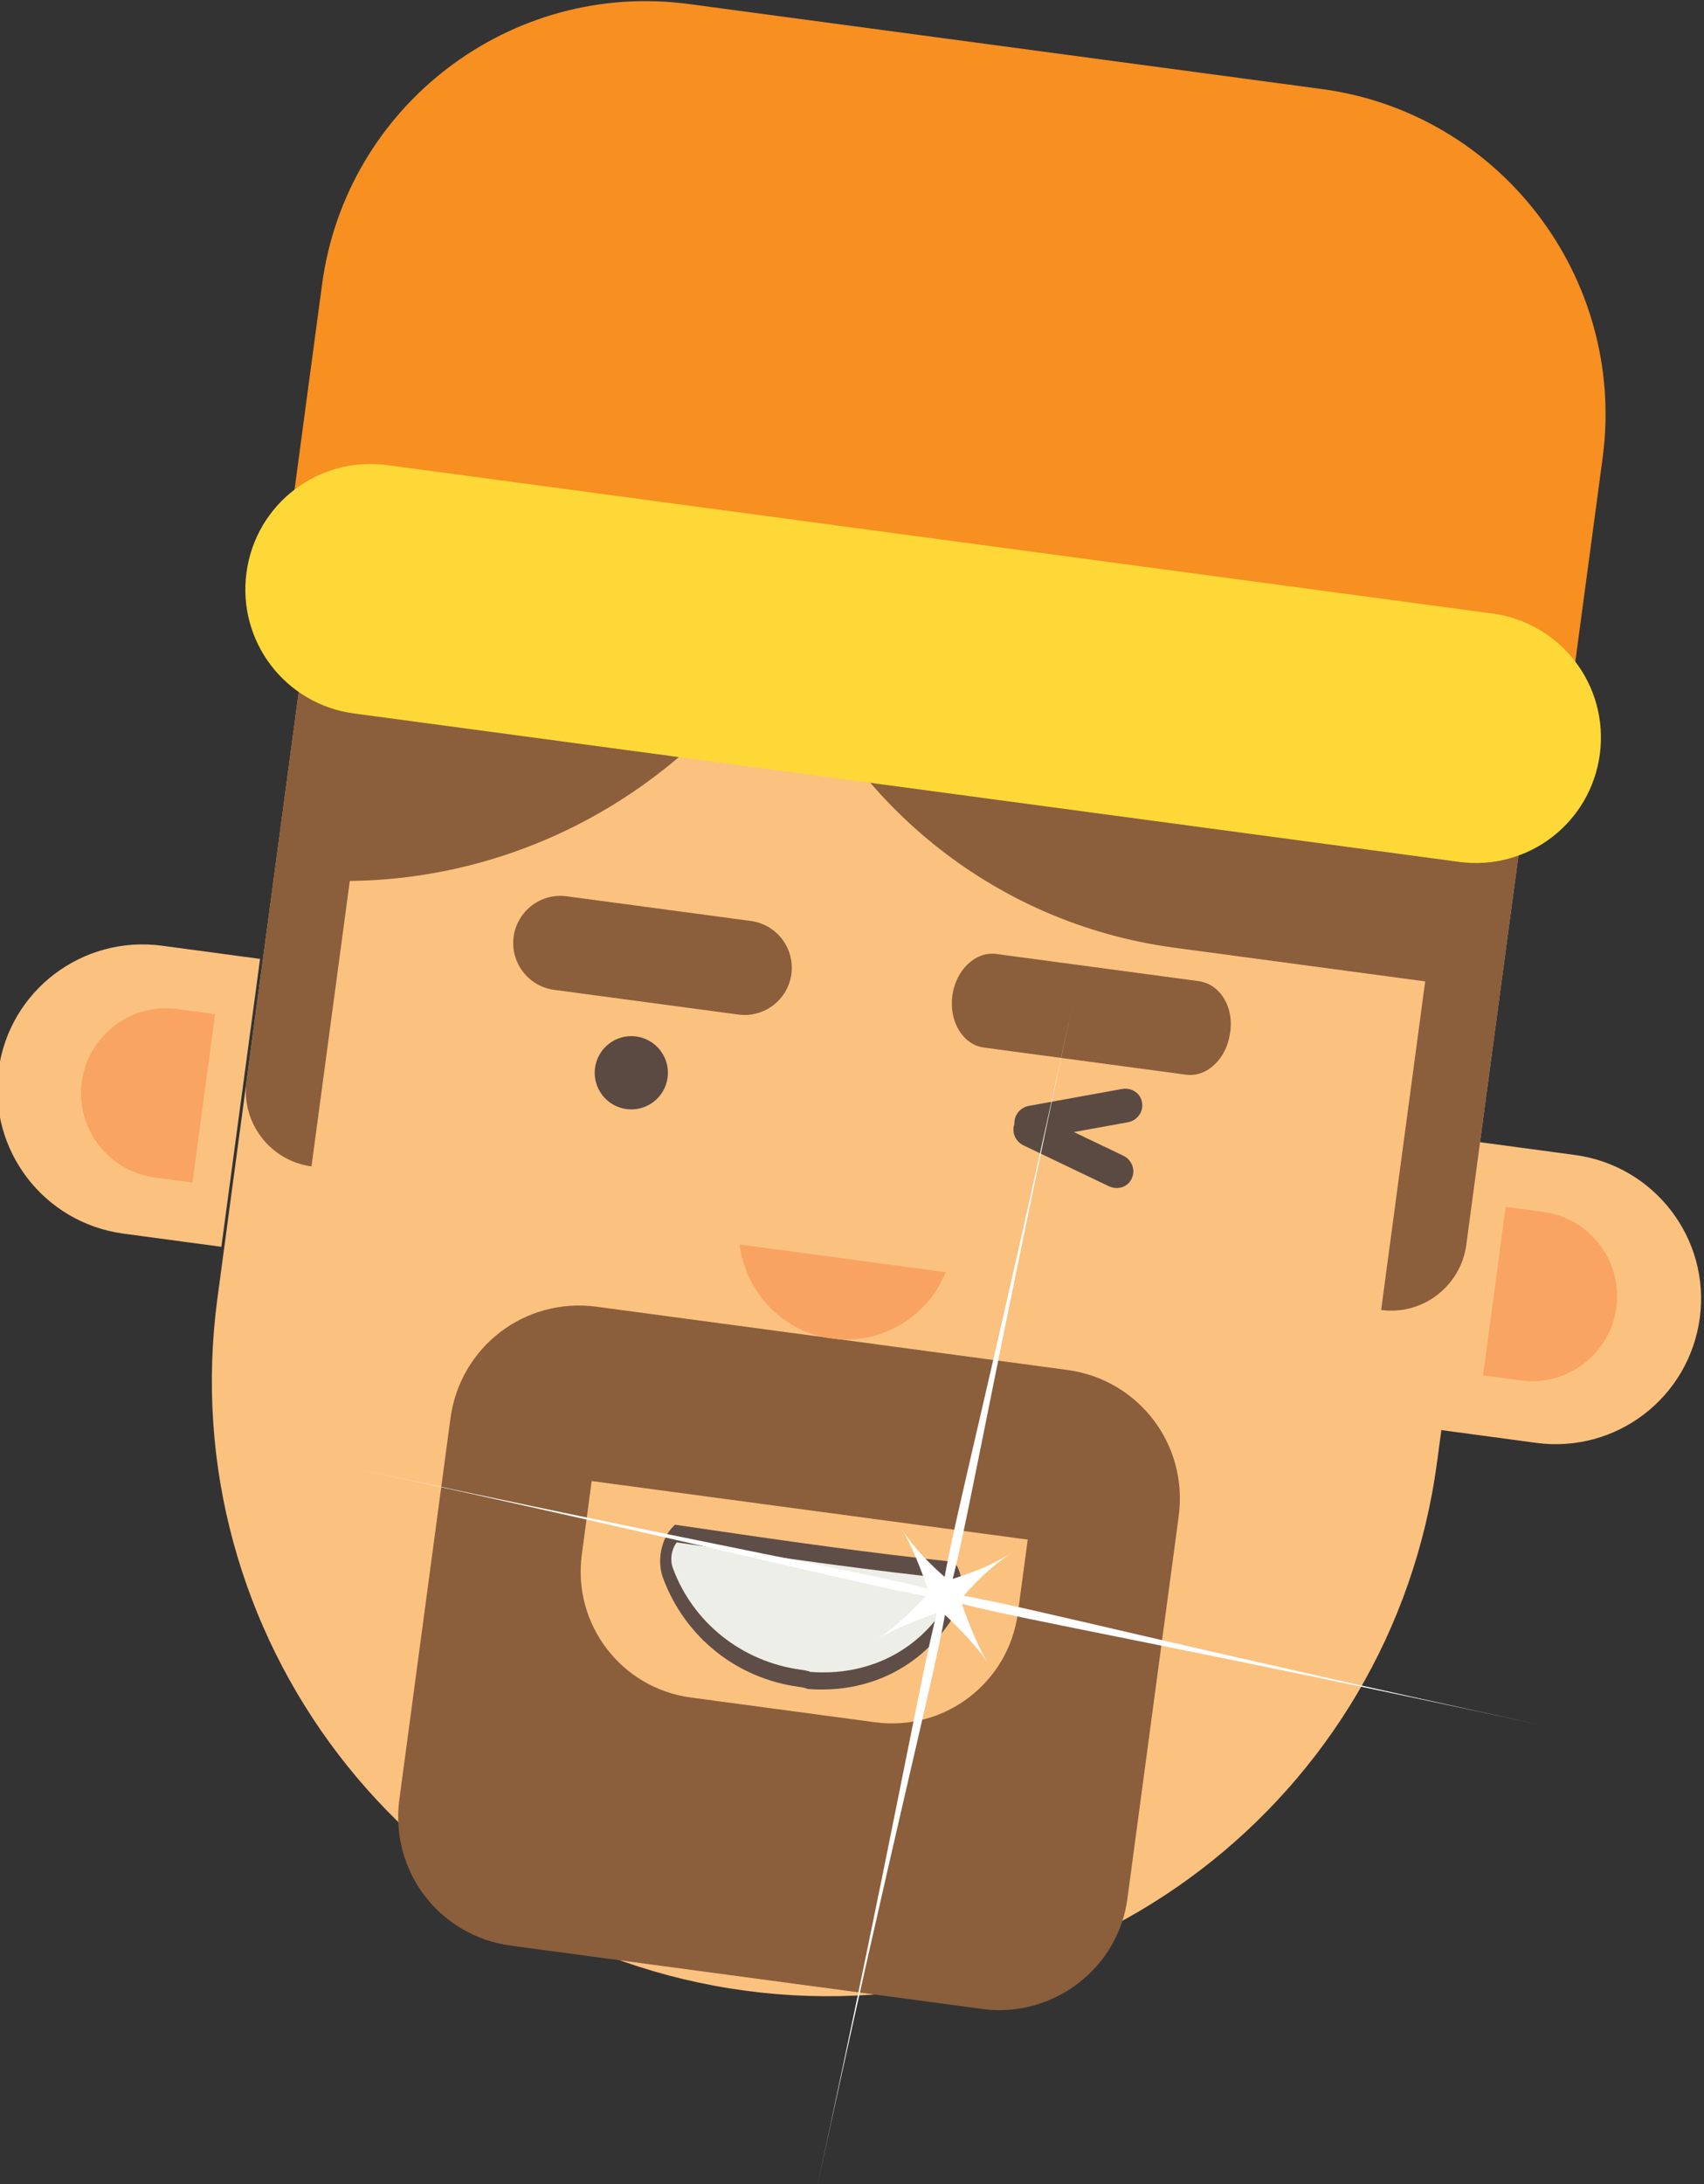 <?xml version="1.0" encoding="UTF-8" standalone="no"?>
<svg
   xmlns:dc="http://purl.org/dc/elements/1.1/"
   xmlns:cc="http://creativecommons.org/ns#"
   xmlns:rdf="http://www.w3.org/1999/02/22-rdf-syntax-ns#"
   xmlns:svg="http://www.w3.org/2000/svg"
   xmlns="http://www.w3.org/2000/svg"
   id="svg15430"
   version="1.1"
   viewBox="0 0 101.965 130.615"
   height="130.615mm"
   width="101.965mm">
  <rect x="0" y="0" width="101.965" height="130.615" fill="#333333" stroke="none"/>
  <defs
     id="defs15424" />
  <g
     transform="translate(-87.628,-80.832)"
     id="layer1">
    <g
       id="g16053"
       transform="matrix(5.059,0,0,5.059,-1663.28,-1066.398)">
      <g
         id="g15390-9">
        <path
           style="fill:#fbc17f;stroke-width:0.114"
           d="m 354.914,250.3 v 0 c -3.985,-0.535 -6.78,-4.196 -6.245,-8.181 l 1.138,-8.477 14.426,1.936 -1.138,8.477 c -0.535,3.985 -4.196,6.78 -8.181,6.245 z"
           id="path30227-4-8" />
        <g
           transform="matrix(0.892,0.12,-0.12,0.892,30.257,43.519)"
           id="g15140-8">
          <path
             id="path30231-7-3"
             d="m 397.467,171.087 h -1.298 v -3.815 h 1.298 c 1.059,0 1.913,0.854 1.913,1.902 v 0 c 0,1.059 -0.854,1.913 -1.913,1.913 z"
             style="fill:#fbc17f;stroke-width:0.114" />
          <path
             id="path30233-8-9"
             d="m 396.658,170.29 v -2.221 h 0.501 c 0.615,0 1.116,0.501 1.116,1.116 0,0.615 -0.501,1.116 -1.116,1.116 h -0.501 z"
             style="fill:#f9a463;stroke-width:0.114" />
        </g>
        <g
           transform="rotate(7.644,-172.887,-25.027)"
           id="g15126-7">
          <path
             id="path30239-5-3"
             d="m 389.654,177.488 h -5.626 c -0.854,0 -1.538,-0.683 -1.538,-1.538 v -4.544 c 0,-0.854 0.683,-1.538 1.538,-1.538 h 5.615 c 0.854,0 1.538,0.683 1.538,1.538 v 4.544 c 0.011,0.843 -0.683,1.538 -1.526,1.538 z"
             style="fill:#8b5e3c;stroke-width:0.114" />
          <path
             id="path30241-6-6"
             d="m 384.244,171.918 v 0.877 c 0,0.831 0.672,1.503 1.503,1.503 h 2.198 c 0.831,0 1.503,-0.672 1.503,-1.503 v -0.877 z"
             style="fill:#fbc17f;stroke-width:0.114" />
        </g>
        <path
           style="fill:#f9a363;stroke-width:0.114"
           d="m 354.845,241.48 c 0.074,0.562 0.505,1.033 1.092,1.112 0.587,0.079 1.138,-0.261 1.346,-0.785 z"
           id="path30243-0-6" />
        <path
           style="fill:#8b5e3c;stroke-width:0.114"
           d="m 354.979,237.656 -2.179,-0.292 c -0.305,-0.041 -0.586,0.174 -0.627,0.479 -0.041,0.305 0.174,0.586 0.479,0.627 l 2.179,0.292 c 0.305,0.041 0.586,-0.174 0.627,-0.479 0.041,-0.305 -0.174,-0.586 -0.479,-0.627 z"
           id="path30245-9-4" />
        <path
           style="fill:#8b5e3c;stroke-width:0.102"
           d="m 360.275,238.367 -2.393,-0.321 c -0.246,-0.033 -0.479,0.189 -0.52,0.493 -0.041,0.305 0.126,0.58 0.372,0.613 l 2.393,0.321 c 0.246,0.033 0.479,-0.189 0.52,-0.493 0.05,-0.304 -0.117,-0.579 -0.372,-0.613 z"
           id="path30247-8-9" />
        <circle
           transform="rotate(7.644)"
           style="fill:#5a4a42;stroke-width:0.114"
           cx="382.274"
           cy="190.292"
           r="0.433"
           id="circle30249-2-2" />
        <g
           transform="matrix(-0.892,-0.12,-0.12,0.892,722.629,136.438)"
           id="g15140-4-7">
          <path
             id="path30231-7-1-5"
             d="m 397.467,171.087 h -1.298 v -3.815 h 1.298 c 1.059,0 1.913,0.854 1.913,1.902 v 0 c 0,1.059 -0.854,1.913 -1.913,1.913 z"
             style="fill:#fbc17f;stroke-width:0.114" />
          <path
             id="path30233-8-1-9"
             d="m 396.658,170.29 v -2.221 h 0.501 c 0.615,0 1.116,0.501 1.116,1.116 0,0.615 -0.501,1.116 -1.116,1.116 h -0.501 z"
             style="fill:#f9a463;stroke-width:0.114" />
        </g>
        <path
           id="path15503-1"
           d="m 357.645,228.208 -0.244,-0.033 c -0.688,-0.092 -1.344,0.196 -1.744,0.707 l -0.444,-0.06 c -2.582,-0.347 -4.957,1.466 -5.303,4.048 l -0.467,3.477 -0.105,0.784 -0.325,2.419 c -0.066,0.488 0.28,0.941 0.769,1.007 l 0.453,-3.374 c 2.12,-0.024 4.041,-1.152 5.126,-2.897 0.722,1.919 2.452,3.394 4.627,3.686 l 2.967,0.398 -0.521,3.884 c 0.488,0.066 0.941,-0.28 1.007,-0.769 l 0.402,-2.996 0.028,-0.207 0.219,-1.635 c 0.551,-4.106 -2.33,-7.889 -6.444,-8.442 z"
           style="fill:#8b5e3c;fill-opacity:1;stroke-width:0.075" />
        <g
           transform="rotate(7.644,-182.838,-345.094)"
           id="g15972-3">
          <path
             id="path30229-8-1"
             d="m 433.1,150.294 h -7.551 c -2.13,0 -3.861,1.731 -3.861,3.861 v 3.497 h 15.285 v -3.497 c -0.011,-2.13 -1.743,-3.861 -3.872,-3.861 z"
             style="fill:#f78f21;stroke-width:0.114" />
          <path
             id="path30237-3-4"
             d="m 435.925,159.132 h -13.189 c -0.82,0 -1.481,-0.661 -1.481,-1.481 v 0 c 0,-0.82 0.661,-1.481 1.481,-1.481 h 13.189 c 0.82,0 1.481,0.661 1.481,1.481 v 0 c 0,0.82 -0.661,1.481 -1.481,1.481 z"
             style="fill:#fdd836;stroke-width:0.114" />
        </g>
        <g
           style="fill:#eeeee8;fill-opacity:1;stroke:#5f4e47;stroke-width:1.958;stroke-miterlimit:4;stroke-dasharray:none;stroke-opacity:1"
           transform="matrix(0.066,0.009,-0.014,0.103,333.132,165.948)"
           id="g15501-9-4">
          <path
             id="path15499-58-1"
             d="m 496.7,739.7 c -10.8,0 -20.6,-3.7 -25.7,-9.8 -1.2,-1.4 -1,-3.4 0.4,-4.6 21.509,0.151 34.903,0.173 49.4,-0.1 1.5,1.1 1.8,3.1 0.7,4.6 -4.3,6 -12.7,9.6 -23.1,10 -0.6,-0.1 -1.2,-0.1 -1.7,-0.1 z"
             style="fill:#eeeee8;fill-opacity:1;stroke:#5f4e47;stroke-width:1.958;stroke-miterlimit:4;stroke-dasharray:none;stroke-opacity:1" />
        </g>
        <g
           transform="rotate(7.644,360.563,385.061)"
           id="g14040-5">
          <path
             id="path30247-8-6-8"
             d="m 340.033,241.094 -1.061,0.343 c -0.109,0.035 -0.17,0.149 -0.136,0.254 0.034,0.105 0.15,0.162 0.259,0.126 l 1.061,-0.343 c 0.109,-0.035 0.17,-0.149 0.136,-0.254 -0.03,-0.106 -0.146,-0.163 -0.259,-0.126 z"
             style="fill:#5a4a42;fill-opacity:1;stroke-width:0.042" />
          <path
             id="path30247-8-6-4-0"
             d="m 340.032,242.252 -1.061,-0.343 c -0.109,-0.035 -0.17,-0.149 -0.136,-0.254 0.034,-0.105 0.15,-0.162 0.259,-0.126 l 1.061,0.343 c 0.109,0.035 0.17,0.149 0.136,0.254 -0.03,0.106 -0.146,0.163 -0.259,0.126 z"
             style="fill:#5a4a42;fill-opacity:1;stroke-width:0.042" />
        </g>
      </g>
      <g
         id="g14451"
         transform="matrix(0.037,0.008,0.008,-0.037,364.318,247.158)">
        <path
           d="m 0,0 c -113.588,0 -164.831,2.129 -184.678,1.32 2.725,4.811 6.599,11.01 11.955,16.391 -5.356,-5.381 -11.607,-9.23 -16.4,-11.955 0.809,19.874 -1.286,71.064 -1.286,184.687 0,-113.623 -2.119,-164.813 -1.311,-184.645 -4.81,2.708 -11.018,6.532 -16.4,11.913 5.382,-5.381 11.955,-16.575 11.955,-16.575 C -215.996,1.945 -267.256,0 -380.844,0 c 113.588,0 164.848,-2.095 184.679,-1.268 0,0 -6.573,-11.036 -11.955,-16.409 5.382,5.373 16.4,11.955 16.4,11.955 -0.808,-19.873 1.311,-71.099 1.311,-184.687 0,113.613 2.095,164.847 1.286,184.687 0,0 11.044,-6.582 16.4,-11.955 -5.356,5.373 -11.955,16.409 -11.955,16.409 C -164.831,-2.095 -113.588,0 0,0"
           style="fill:#ffffff;fill-opacity:1;fill-rule:nonzero;stroke:none"
           id="path14453" />
      </g>
    </g>
  </g>
</svg>
